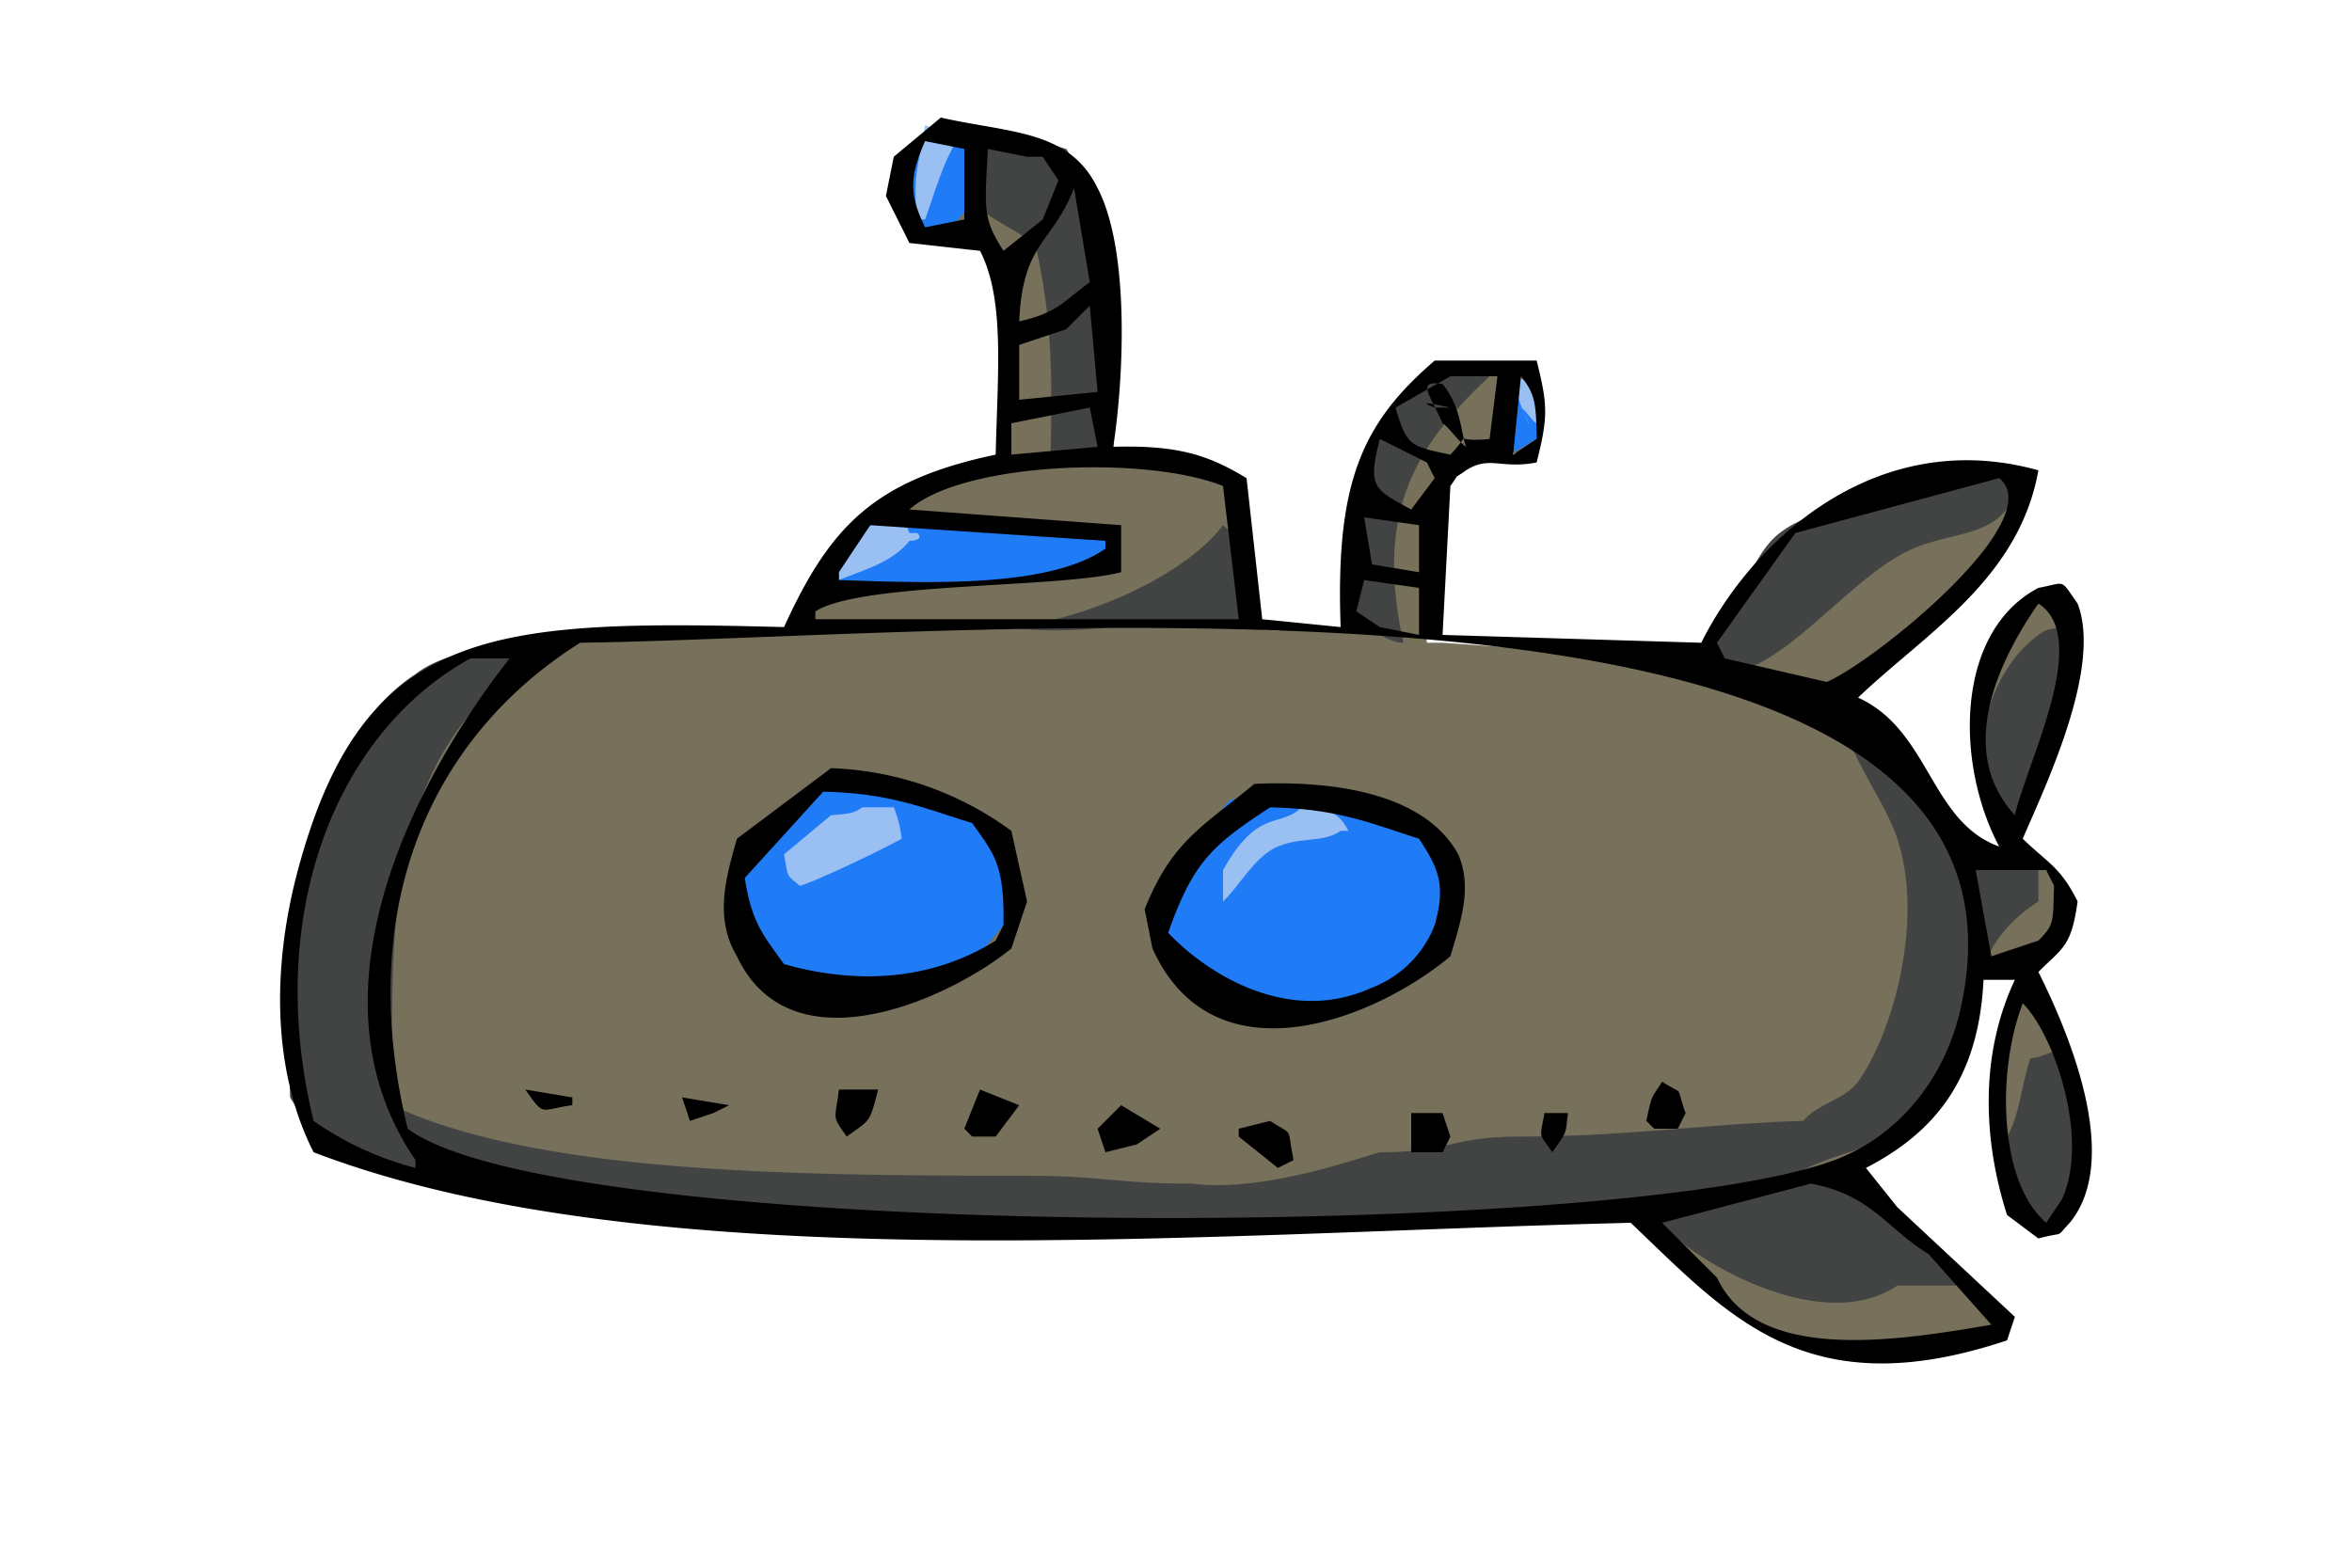 <svg xmlns="http://www.w3.org/2000/svg" width="300" height="200" viewBox="0 0 300 200">
<defs>
    <style>
      .cls-1 {
        fill: #77705b;
      }

      .cls-1, .cls-2, .cls-3, .cls-4, .cls-5 {
        fill-rule: evenodd;
      }

      .cls-2 {
        fill: #414443;
      }

      .cls-3 {
        fill: #207bf7;
      }

      .cls-4 {
        fill: #9ac0f3;
      }
    </style>
  </defs>
  <path id="Color_Fill_2" data-name="Color Fill 2" class="cls-1" d="M118,17c8.739-.386,17.684.89,20,7,5.365,6.1,3.183,24.571,3,33h1v1c6.425-.188,12.951.578,15,5,2.647,3.044,2.185,12.424,3,17,2.667,0.924,4.931.051,9,0,1.073,0.752,1.946-.4,4,0,0-.667,1,0.667,1,0-6.453-9.291,1.814-27.973,8-30,2.81-2.242,7.715-2.136,13-2a28.9,28.9,0,0,1,1,9,14.145,14.145,0,0,1-4,1c-1.737-1.322-1.607-1.727-3-1-2.684.891-2.589,1.028-4,3-4.05,5.12-3.557,15.068-3,22h2c7.4,0.508,24.744,1.723,33,2,9.917-16.052,16.724-22.45,41-24v1h1c-2.42,4.879-10.286,15.462-14,19-3.742,3.564-7.51,4.936-10,10h1a61.269,61.269,0,0,1,17,22h2c-0.012-3.736,2.426-7.4,1-12-1.268-4.1-3.715-5.329-4-12,4.088-4.69,4.351-10.7,11-13v1c1.238,1.838,1.089,5.7,1,9-3.824,5.418-6.4,16.321-7,24,5.371,2.058,6.317,3.182,6,11-2.271,1.47-3.009,2.1-4,5-1.92-1.46-2.173-3.053-4-2-8.624,3.115-4.287,9.979-9,17-2.472,3.683-7.7,4.949-9,11,4.257,2.7,16.973,13.726,18,19h-2c-1.976,1.268-4.869.3-8,1-29.746,6.623-25.179-15.478-40-17-5.723,3.629-30.484,2-40,2-31.591,0-72.5,4.176-99-3-9.13-2.472-21.368-2.231-26-9-5.408-7.905-3.45-21.02-1-30,9.605-35.211,18.46-33.779,62-33,3.3-7.123,7.8-15.856,15-19,3.714-1.623,8.008-.941,11-3,1.438-2.15,1.113-7.308,1-11,3.223-4.885.572-16.3-3-18-5.189-2.473-6.375,2.1-9-3C113.371,23.161,116.425,19.565,118,17ZM258,126c6.218,4.844,8.066,19.064,6,29-1.766.961-1.68,1.257-4,2l-5-8c-2.328-6.869,1.526-8.014-1-13C256.347,134.19,257.035,129.142,258,126Z"/>
  <path id="Color_Fill_5" data-name="Color Fill 5" class="cls-2" d="M142,58h-8c0.261-10.854.1-18.1-2-27-2.342-1.457-5.631-3.166-8-5,1.659-2.453.616-5.25,0-8h2c3.135-2.042,6.692.123,10,1C141.835,28.216,142.1,42.2,142,58Zm31,22c-0.123-18.214-1.319-22.351,8-32,4.606-.346,6-1.732,10-1a2.84,2.84,0,0,1-1,1c-9.735,9.121-14.592,17.555-11,34C177,82,175,80,173,80Zm81-20a12.667,12.667,0,0,1,4,1c-0.631,1.754-.193.971-1,2-2.184,5.6-7.6,4.67-13,7-8.047,3.475-16.025,15.283-24,16-1.121-2.091-1.434-1.832-2-5,4.076-3.159,5.061-9.96,9-13C233.746,62.794,247.075,64.514,254,60Zm-98,7c2.191,1.886,2.087,3.723,2,8,1.142,1.69,1.066,1.9,1,5h-3c-7.932-1.838-17.572,1.572-27,0C138.705,79.028,151.25,73.329,156,67ZM263,80c0.427,9.15-.136,22.236-7,26v-2c-5.892-6.705-2.509-18.232,4-23C261.073,80.248,260.946,80.4,263,80Zm-3,29v6c-10.609,6.944-6.514,15.323-13,25-4.835,7.213-12.848,5.99-20,11,12.275-1.062,17.737,4.622,23,13h-8c-10.032,6.887-27.962-4.186-31-9h2c3.316-2.228,9.753-1.67,13-4-28.267,4.837-89.6,9.445-133,3H73c-18.633-4.15-28.773-1.732-36-14-0.631-22.386,2.841-45.436,16-54,3.68-2.891,10.811-3.913,17-4v1h1v1H70c-2.668,2.7-7.632,4.1-10,7-10.4,12.729-10.095,28.087-10,50,18.906,8.949,53.03,8.951,81,9,9.666,0,11.334,1,21,1,9.109,1.137,20.886-3.15,24-4,9,0,9-2,18-2,13.409,0,24.433-1.684,36-2,1.791-2.152,5.438-2.816,7-5,4.442-6.211,8.454-20.569,5-31-1.557-4.7-5.46-9.5-7-15h2c6.739,5.73,10.33,8.852,14,18A28.9,28.9,0,0,1,260,109Zm-1,26c1.333,0,2.667-1,4-1v2c2.773,3.518,2.157,11.642,2,18-1.834,1.285-1.712,1.968-4,3v-1c-4.224-1.8-5.157-4.7-5-11C257.58,142.494,257.994,137.559,259,135ZM180,85m-11,8"/>
  <path id="Color_Fill_3" data-name="Color Fill 3" class="cls-3" d="M116,30c-0.117-3.28-1.236-7.184,0-9,1.121-3.364,1.133-3.314,5-4,1.021,0.8.274,0.355,2,1a25.084,25.084,0,0,1,1,8C121.016,28.85,122.3,29.928,116,30Zm77,18c3.6,1.424,3.185,3.069,3,8-1.766.962-1.68,1.257-4,2V50C192.8,48.979,192.355,49.726,193,48ZM105,74V71l6-5c11.2-.218,23.186-0.077,32,3v1h-1C132.92,76.548,118.6,74.17,105,74Zm1,25c5.6-.873,17.541,3.145,21.028,8.669-0.3-1.087,1.963,6.021,1.972,9.331-2.774,2.693-3.827,5.544-8,7-7.022,5.868-26.294,3.612-26-8-0.961-1.418-.976-3.273-1-6C97.119,107.187,101.333,102.667,106,99Zm51,3c13.527-.622,28.241,1.391,28,15-0.961,1.418-1.976,1.273-2,4-3.429,2.334-3.442,5.4-9,6-7.371,4.975-23.982-4.331-26-9,0-3,2-5,2-8C152.82,108.208,154.593,104.391,157,102Zm-34,3"/>
  <path id="Color_Fill_4" data-name="Color Fill 4" class="cls-4" d="M118,16c2.347,0.708,2.234,1.025,4,2-1.716,2.87-2.632,6.105-4,10h-1C116.364,22.385,117.162,21.284,118,16Zm75,32,3,1c-0.333,1,.333,4,0,5-0.333,0-1.667-2-2-2,0-.333,1,2.333,1,2A20.592,20.592,0,0,1,193,48ZM113,65c2.873,1.12,1.842.174,3,3h1c0.99,1.01-.985.989-1,1-2.153,2.713-5.547,3.6-9,5V70A21.98,21.98,0,0,0,113,65Zm-3,38h4a14.124,14.124,0,0,1,1,4c-3.142,1.762-11.838,5.824-13,6-1.829-1.568-1.395-.882-2-4l6-5C108.328,103.805,108.826,103.807,110,103Zm56,0c3.542,0.344,4.609.435,6,3h-1c-2.308,1.571-4.89.7-8,2-2.963,1.241-4.783,4.9-7,7v-4C160.5,102.968,163.285,105.694,166,103Z"/>
  <path id="Color_Fill_1" data-name="Color Fill 1" class="cls-5" d="M161,79l10,1c-0.67-18.424,2.68-25.992,12-34h13c1.449,5.74,1.449,7.26,0,13-4.615.884-5.977-.919-9,1-1.923,1.392-.6.1-2,2q-0.5,9.5-1,19l33,1c6.464-12.978,22.268-27.767,43-22-2.489,13.944-14.476,20.84-23,29,9.172,4.173,9.165,15.822,18,19-5.663-10.661-5.59-27.45,5-33,3.672-.682,2.695-1.237,5,2,3.135,8.137-4.008,23.057-7,30,3.16,3.083,4.8,3.566,7,8-0.805,5.854-1.934,5.908-5,9,3.708,7.41,10.764,23.758,4,32-1.963,2.066-.375,1.035-4,2l-4-3c-3.215-10.061-3.328-20.811,1-30h-4c-0.608,12.642-6.218,19.471-15,24l4,5,15,14-1,3c-25.621,8.548-35.464-3.084-48-15-55.268,1.336-124.8,7.537-168-9-5.267-10.38-5.339-23.557-2-36,8.374-31.21,24.777-31.963,62-31,5.864-12.809,11.408-18.708,27-22,0.258-10.735,1.169-19.865-2-26l-9-1-3-6q0.5-2.5,1-5l6-5c8.94,2.011,16.38,1.561,20,9,3.987,7.638,3.453,23.39,2,33,8.425-.245,12.272,1.144,17,4Q160,70,161,79ZM118,18c-1.954,4.4-2.1,6.783,0,11l5-1V19Zm8,1c-0.392,7.705-.686,8.856,2,13l5-4q1-2.5,2-5l-2-3h-2Zm11,5c-2.809,7.172-6.535,6.791-7,17,4.962-1.113,5.73-2.619,9-5Q138,30,137,24Zm-7,27,10-1q-0.5-5.5-1-11l-3,3-6,2v7Zm55-3-7,4c1.416,4.871,1.866,4.935,7,6,3.044-3.212-.152-1.486,5-2q0.5-4,1-8h-6Zm9,0q-0.5,5-1,10l3-2C195.944,51.462,195.8,50.253,194,48Zm-10,1c2.417,2.916,2.333,6.334,3,8-0.667-.333-2.333-2.667-3-3C182.312,50.167,180.625,48.458,184,49Zm-44,8q-0.5-2.5-1-5l-10,2v4Zm36-1c-1.619,6.279-.676,6.426,4,9l3-4-1-2ZM158,79q-1-8.5-2-17c-9.952-3.953-33.26-3.022-40,3l27,2v6c-8.016,2.076-33.185,1.257-39,5v1h54Zm97-18-26,7L219,82l1,2,13,3C239.046,84.442,261.531,66.277,255,61Zm-81,5q0.5,3,1,6l6,1V67Zm-63,1-4,6v1c12.152,0.429,26.888.924,34-4V69Zm70,14V75l-7-1q-0.5,2-1,4l3,2Zm79-4c-4.744,6.807-10.746,18.585-3,27C258.582,97.129,266.8,81.334,260,77ZM74,82c-17.878,11.226-29.185,32.316-22,62,19.571,14.561,154.336,14.341,182,4,7.955-2.973,13.949-10.148,16-19C264.353,67.052,125.408,81.31,74,82ZM60,84c-17.247,9.488-26.383,32.847-20,59a40.087,40.087,0,0,0,13,6v-1c-14.986-21.845,1.032-50.052,12-64H60Zm46,14a41.205,41.205,0,0,1,23,8q1,4.5,2,9-1,3-2,6c-7.7,6.3-28.059,15.752-35,1-2.859-4.774-1.5-9.812,0-15Zm54,2c11.587-.5,22.047,1.767,26,9,1.9,4.393.159,8.975-1,13-9.76,8.146-30.252,16.222-38-1q-0.5-2.5-1-5C149.555,107.155,153.471,105.451,160,100Zm-55,1L95,112c0.872,5.777,2.441,7.41,5,11,10.307,2.9,19.57,1.648,27-3q0.5-1,1-2c0.115-7.729-1.153-8.972-4-13C117.765,103.1,113.656,101.193,105,101Zm57,2c-7.307,4.789-9.785,6.886-13,16,4.614,4.914,15.15,11.97,26,7a13.9,13.9,0,0,0,8-8c1.512-5.279.319-7.423-2-11C174.889,105.066,170.706,103.17,162,103Zm90,8q1,5.5,2,11l6-2c2.125-2.079,1.842-2.59,2-7l-1-2h-9Zm6,17c-3.336,8.731-3.067,22.8,3,28l2-3C266.566,145.306,262,131.924,258,128Zm-46,10c3.027,1.932,1.619.2,3,4q-0.5,1-1,2h-3l-1-1C210.722,139.41,210.7,140.127,212,138ZM67,139l6,1v1C68.793,141.568,69.513,142.55,67,139Zm40,0h5c-1.1,4.391-1.023,3.816-4,6C106.025,142.165,106.528,143.03,107,139Zm18,0,5,2-3,4h-3l-1-1Zm-38,1,6,1-2,1-3,1Zm56,1,5,3-3,2-4,1q-0.5-1.5-1-3Zm37,1h4q0.5,1.5,1,3-0.5,1-1,2h-4v-5Zm17,0h3c-0.359,2.755,0,2.157-2,5C196.215,144.4,196.4,145.389,197,142Zm-35,1c3.14,2.057,2.069.478,3,5l-2,1-5-4v-1Zm69,8-19,5,7,7c5.024,10.7,22.048,8.259,35,6l-8-9C240.568,156.65,238.7,152.471,231,151ZM183,52c-3.2-1.2,2,0,2,0"/>
</svg>
